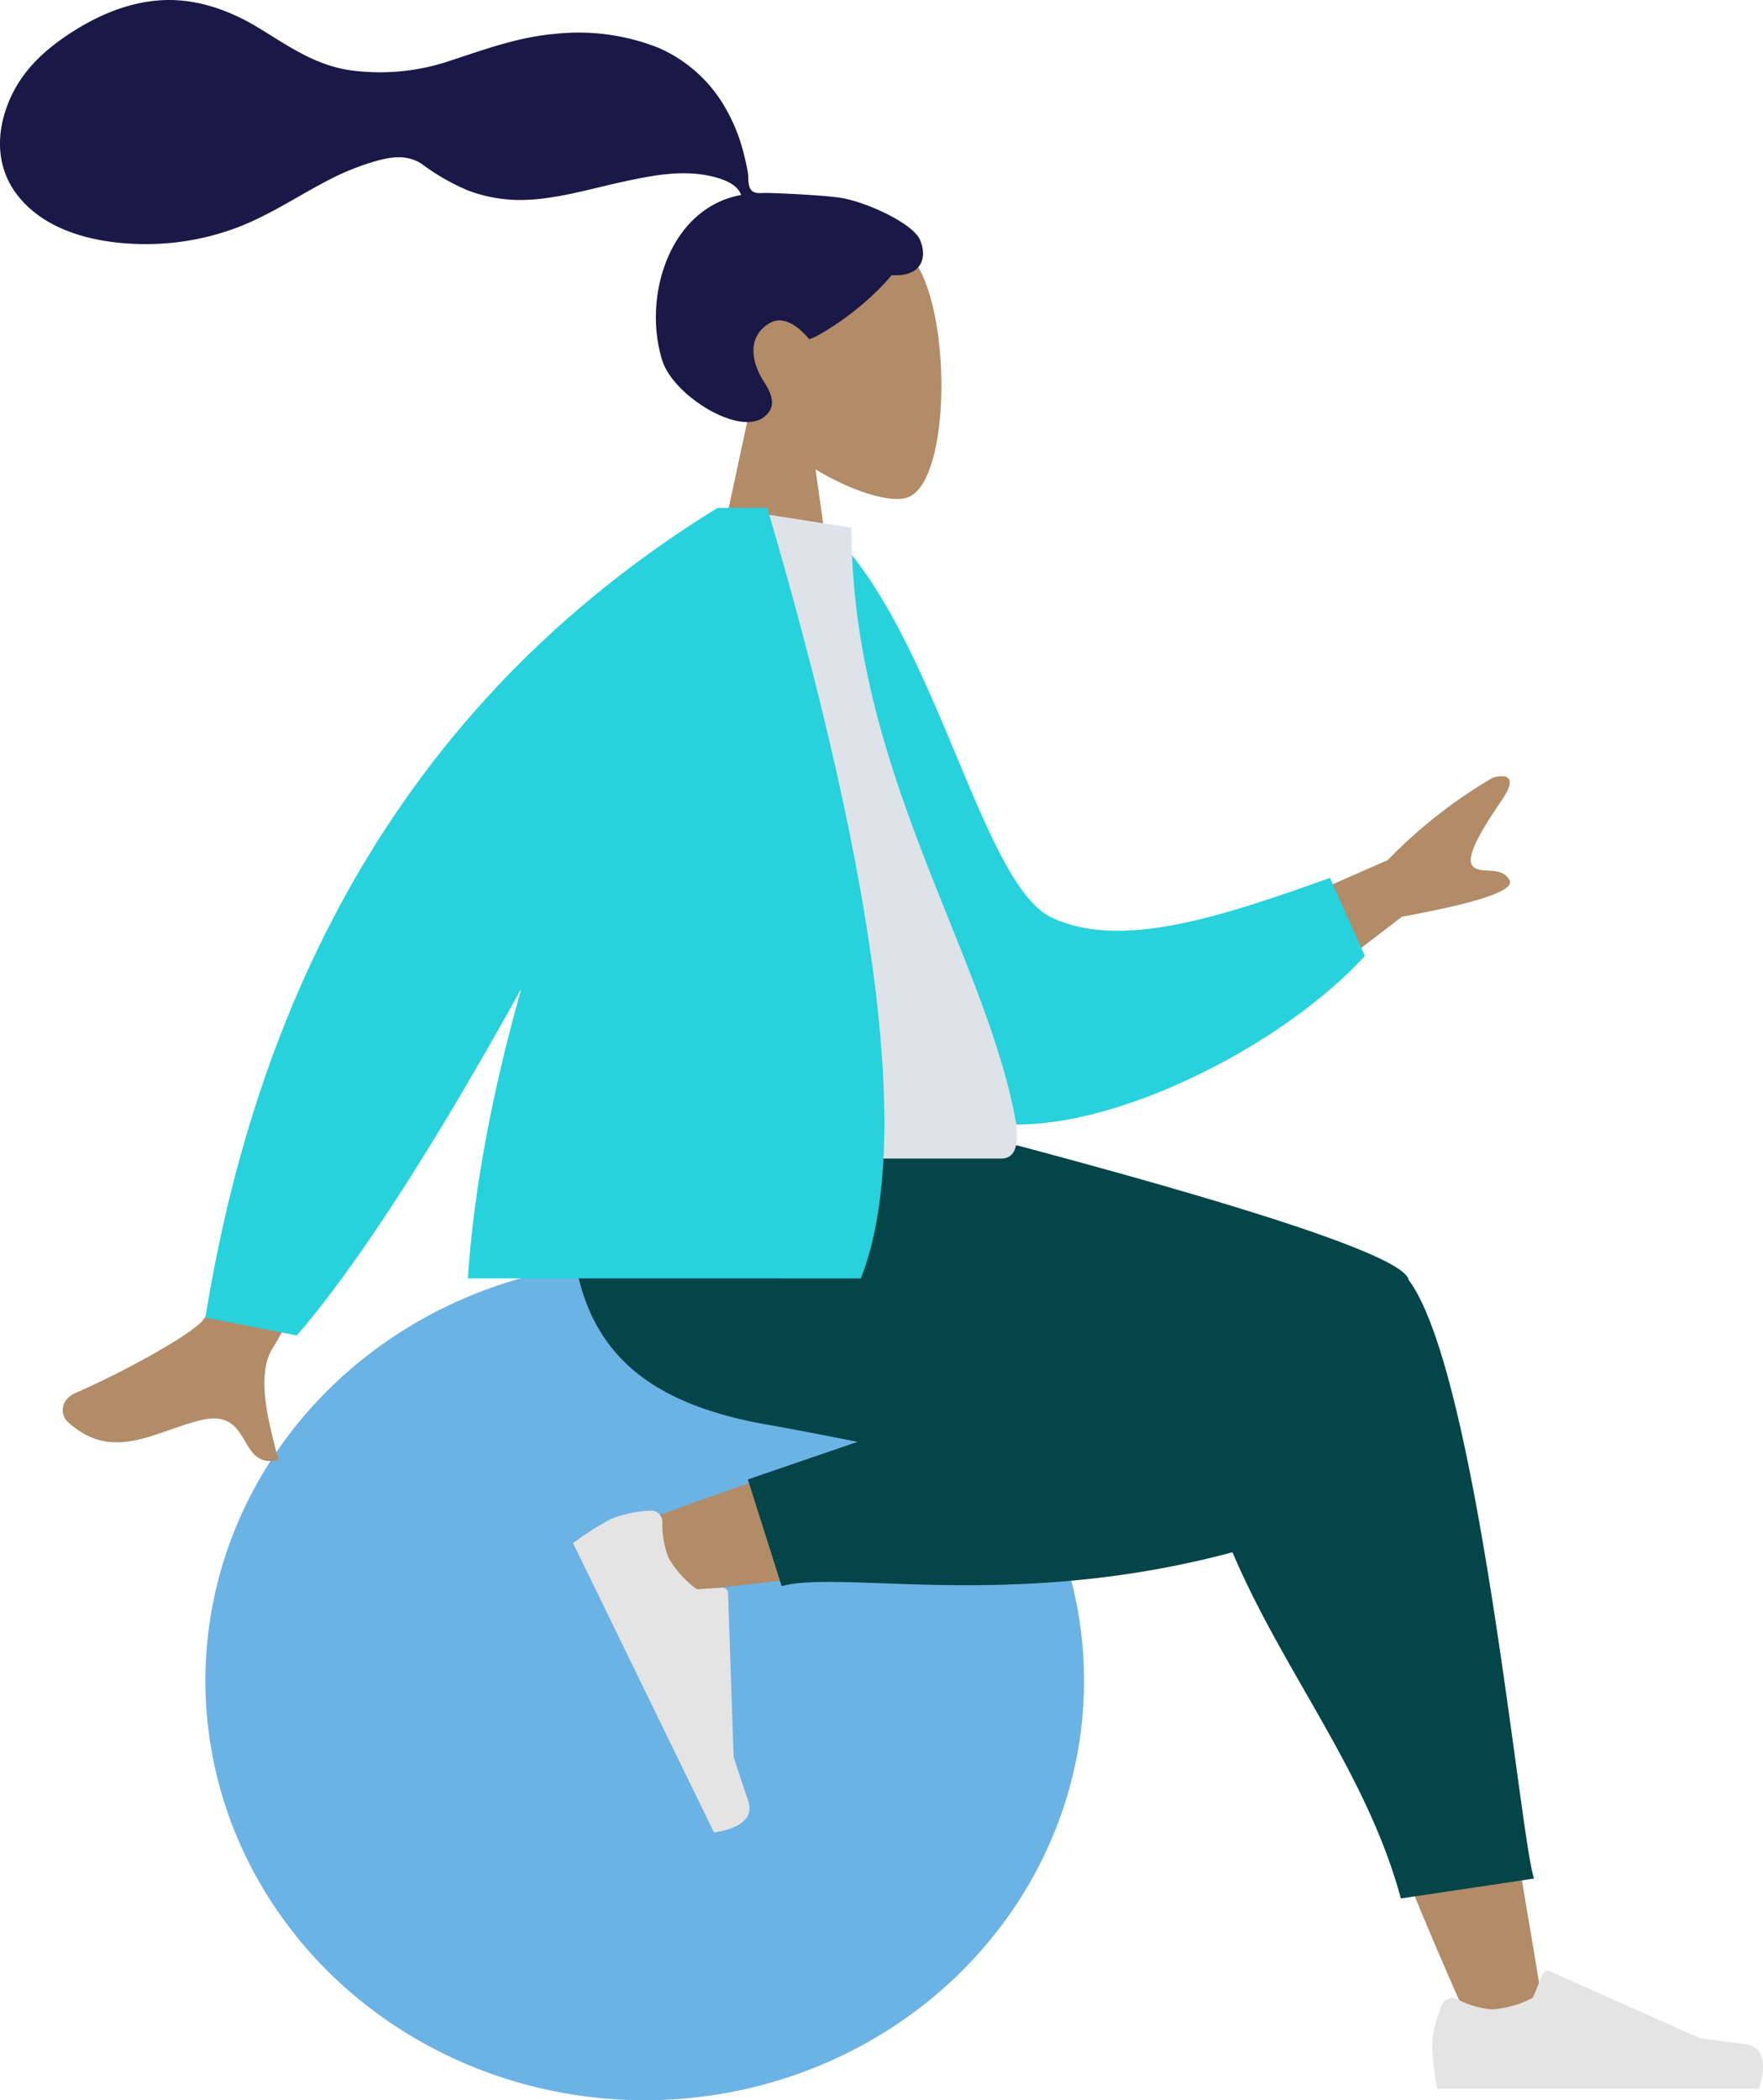 <svg xmlns="http://www.w3.org/2000/svg" width="309" height="368" viewBox="0 0 309 368">
  <g id="humaaans_sitting-1" data-name="humaaans/sitting-1" transform="translate(0)">
    <g id="A-Human_Sitting" data-name="A-Human/Sitting" transform="translate(0 0)">
      <g id="Head_Front_Airy" data-name="Head/Front/Airy">
        <g id="Head" transform="translate(123 38)">
          <path id="Path_10" data-name="Path 10" d="M8.262,34.49C3.654,29.081.536,22.453,1.057,15.026c1.5-21.4,31.292-16.693,37.087-5.892s5.106,38.2-2.383,40.13c-2.987.77-9.349-1.116-15.825-5.019L24,73H0Z" fill="#b28b67" fill-rule="evenodd"/>
        </g>
        <path id="hair" d="M147.464,34.685c-3.163-.519-11.68-.875-13.251-.875-1,0-2.092.229-2.686-.692-.487-.755-.308-2.031-.454-2.907-.169-1.017-.408-2.022-.651-3.023a30.745,30.745,0,0,0-3.192-8.109,24.924,24.924,0,0,0-11.814-10.7A37.937,37.937,0,0,0,97.481,5.916c-6.437.522-12.265,2.647-18.342,4.647a38.442,38.442,0,0,1-17.916,1.725c-6.1-.938-10.715-4.246-15.863-7.385C40.089,1.688,34.066-.414,27.835.069,22.02.52,16.659,2.922,11.85,6.129c-4.5,3-8.212,6.612-10.308,11.695C-.713,23.291-.711,29.292,3,34.123c5.375,7,15.353,8.814,23.654,8.634A45.191,45.191,0,0,0,40.7,40.183c6.046-2.126,11.27-5.73,16.926-8.655A44.044,44.044,0,0,1,65.9,28.217c2.791-.788,5.539-1.149,8.066.536A38.09,38.09,0,0,0,82.092,33.4a26.207,26.207,0,0,0,9.166,1.646c6.081-.047,12.075-1.942,17.98-3.211,4.816-1.035,9.969-2.066,14.879-1.071,2.049.415,5.041,1.272,5.781,3.4-12.454,2.257-17.346,17.66-13.835,28.967,1.9,6.1,13.286,13.237,17.715,10.029,2.806-2.033,1.1-4.7,0-6.463-2.111-3.373-2.833-7.707,1.073-10.055,3.37-2.026,6.913,2.785,6.98,2.779.926-.073,8.929-4.6,14.443-11.2,5.439.323,6.264-3.264,4.966-6.2S151.834,35.4,147.464,34.685Z" fill="#191847" fill-rule="evenodd"/>
      </g>
      <g id="Bottom_Sitting_Sweat-Pants" data-name="Bottom/Sitting/Sweat-Pants" transform="translate(36 194)">
        <g id="Objects_Seat_Ball" data-name="Objects/Seat/Ball" transform="translate(0 27)">
          <ellipse id="Ballsy-Ball" cx="77" cy="73.5" rx="77" ry="73.5" fill="#6cb3e5"/>
        </g>
        <path id="Skin" d="M152.371,130.494c-12.813-28.358-22.079-53.052-25.8-66.08C120.2,42.106,115.36,22.477,114.135,15.146c-2.92-17.481,22.462-18.5,25.817-9.811,5.078,13.149,13.943,56.351,24.6,121.605ZM3.75,41.5c11.756-4.647,52.924-19.189,72.779-23.3,5.706-1.182,11.236-2.28,16.435-3.273,15.454-2.95,23.461,24.929,8.577,27.071C64.474,47.328,11.925,52.837,7.428,53.455,1.125,54.322-3.638,44.418,3.75,41.5Z" transform="translate(70.138 32.166)" fill="#b28b67" fill-rule="evenodd"/>
        <path id="Leg-Back" d="M63.587,39.416,0,7.047V0H7.562q92.277,23.514,94.307,30.138c.014.048.028.1.04.143.031.041.061.082.091.123,12.191,16.767,19.493,98.624,21.889,104.753l-23.361,3.485C91.591,105.5,63,82.418,63.759,42.729A13.029,13.029,0,0,1,63.587,39.416Z" transform="translate(109)" fill="#034548" fill-rule="evenodd"/>
        <path id="Leg-Front" d="M50.283,58.64c-5.818-1.165-11.176-2.2-15.76-3.008C4.909,50.438-3.726,34.586,1.38,0H55.942c8.913,2.56,55.232,21.985,79.265,32.316,15.906,6.838,10.892,31.488,1.884,37.9a.88.88,0,0,1-.5.781C88.137,91.083,49.8,80.545,37,83.912L31.077,65.228Z" transform="translate(64)" fill="#034548" fill-rule="evenodd"/>
        <g id="Accessories_Shoe_Flat-Sneaker" data-name="Accessories/Shoe/Flat-Sneaker" transform="matrix(0.438, 0.899, -0.899, 0.438, 82.628, 66.525)">
          <path id="shoe" d="M1.678,6.07A21.472,21.472,0,0,0,0,12.774a50.176,50.176,0,0,0,.9,7.894H57.3q2.2-7.268-2.538-7.848t-7.87-1.046L20.68.087a1,1,0,0,0-1.32.506l-.011.026L17.663,4.707a17.983,17.983,0,0,1-7.126,2.046,16.139,16.139,0,0,1-6.152-1.8h0a2,2,0,0,0-2.652.985Q1.7,6,1.678,6.07Z" transform="translate(0)" fill="#e4e4e4" fill-rule="evenodd"/>
        </g>
        <g id="Accessories_Shoe_Flat-Sneaker-2" data-name="Accessories/Shoe/Flat-Sneaker" transform="translate(215 151.332)">
          <path id="shoe-2" data-name="shoe" d="M1.678,6.07A21.472,21.472,0,0,0,0,12.774a50.177,50.177,0,0,0,.9,7.894H57.3q2.2-7.268-2.538-7.848T46.9,11.774L20.68.087a1,1,0,0,0-1.32.506l-.011.026L17.663,4.707a17.983,17.983,0,0,1-7.127,2.046,16.139,16.139,0,0,1-6.152-1.8h0a2,2,0,0,0-2.652.985Q1.7,6,1.678,6.07Z" fill="#e4e4e4" fill-rule="evenodd"/>
        </g>
      </g>
      <g id="Body_Jacket-2" data-name="Body/Jacket-2" transform="translate(11 89)">
        <path id="Skin-2" data-name="Skin" d="M196,30.617,232.235,14.7A85.831,85.831,0,0,1,250.623.282c1.767-.563,4.787-.733,1.565,3.973s-6.4,9.8-5.112,11.45,5.017-.171,6.49,2.511q1.475,2.682-18.859,6.417L207.57,45.439ZM49.508,35,70,39.066Q39.088,96.674,36.845,100.13c-3.365,5.185-.225,14.687.934,19.691-7.275,1.694-4.406-9.256-13.612-6.97-8.4,2.087-15.528,7.442-23.363.22-.963-.888-1.669-3.664,1.616-5.087C10.6,104.437,22.692,97.8,24.652,95.218Q28.662,89.944,49.508,35Z" transform="translate(0 47)" fill="#b28b67" fill-rule="evenodd"/>
        <path id="Coat-Back" d="M0,2.231,8.485,0C28.84,16.559,40.322,59.615,53.333,64.309c12.3,4.438,28.6-2.324,47.89-11.217l7.293,13.1c-16.386,21.165-53.5,41.082-69.953,33C12.254,86.28,1.767,32.855,0,2.231Z" transform="translate(125.889 3.11) rotate(5)" fill="#27d2dc" fill-rule="evenodd"/>
        <path id="Shirt" d="M0,114H76.511c3.5,0,2.838-5.048,2.332-7.6C73.011,77,50.241,45.312,50.241,3.461L28.172,0C9.918,29.358,3.6,65.5,0,114Z" transform="translate(88)" fill="#dde3e9" fill-rule="evenodd"/>
        <path id="Coat-Front" d="M55.369,84.233q-23.4,42.2-39.331,60.767L0,141.859Q15.5,45.757,89.748,0h8.738q29.719,101.305,16.386,135H46C47.09,118.563,50.583,101.181,55.369,84.233Z" transform="translate(25)" fill="#27d2dc" fill-rule="evenodd"/>
      </g>
    </g>
  </g>
</svg>
